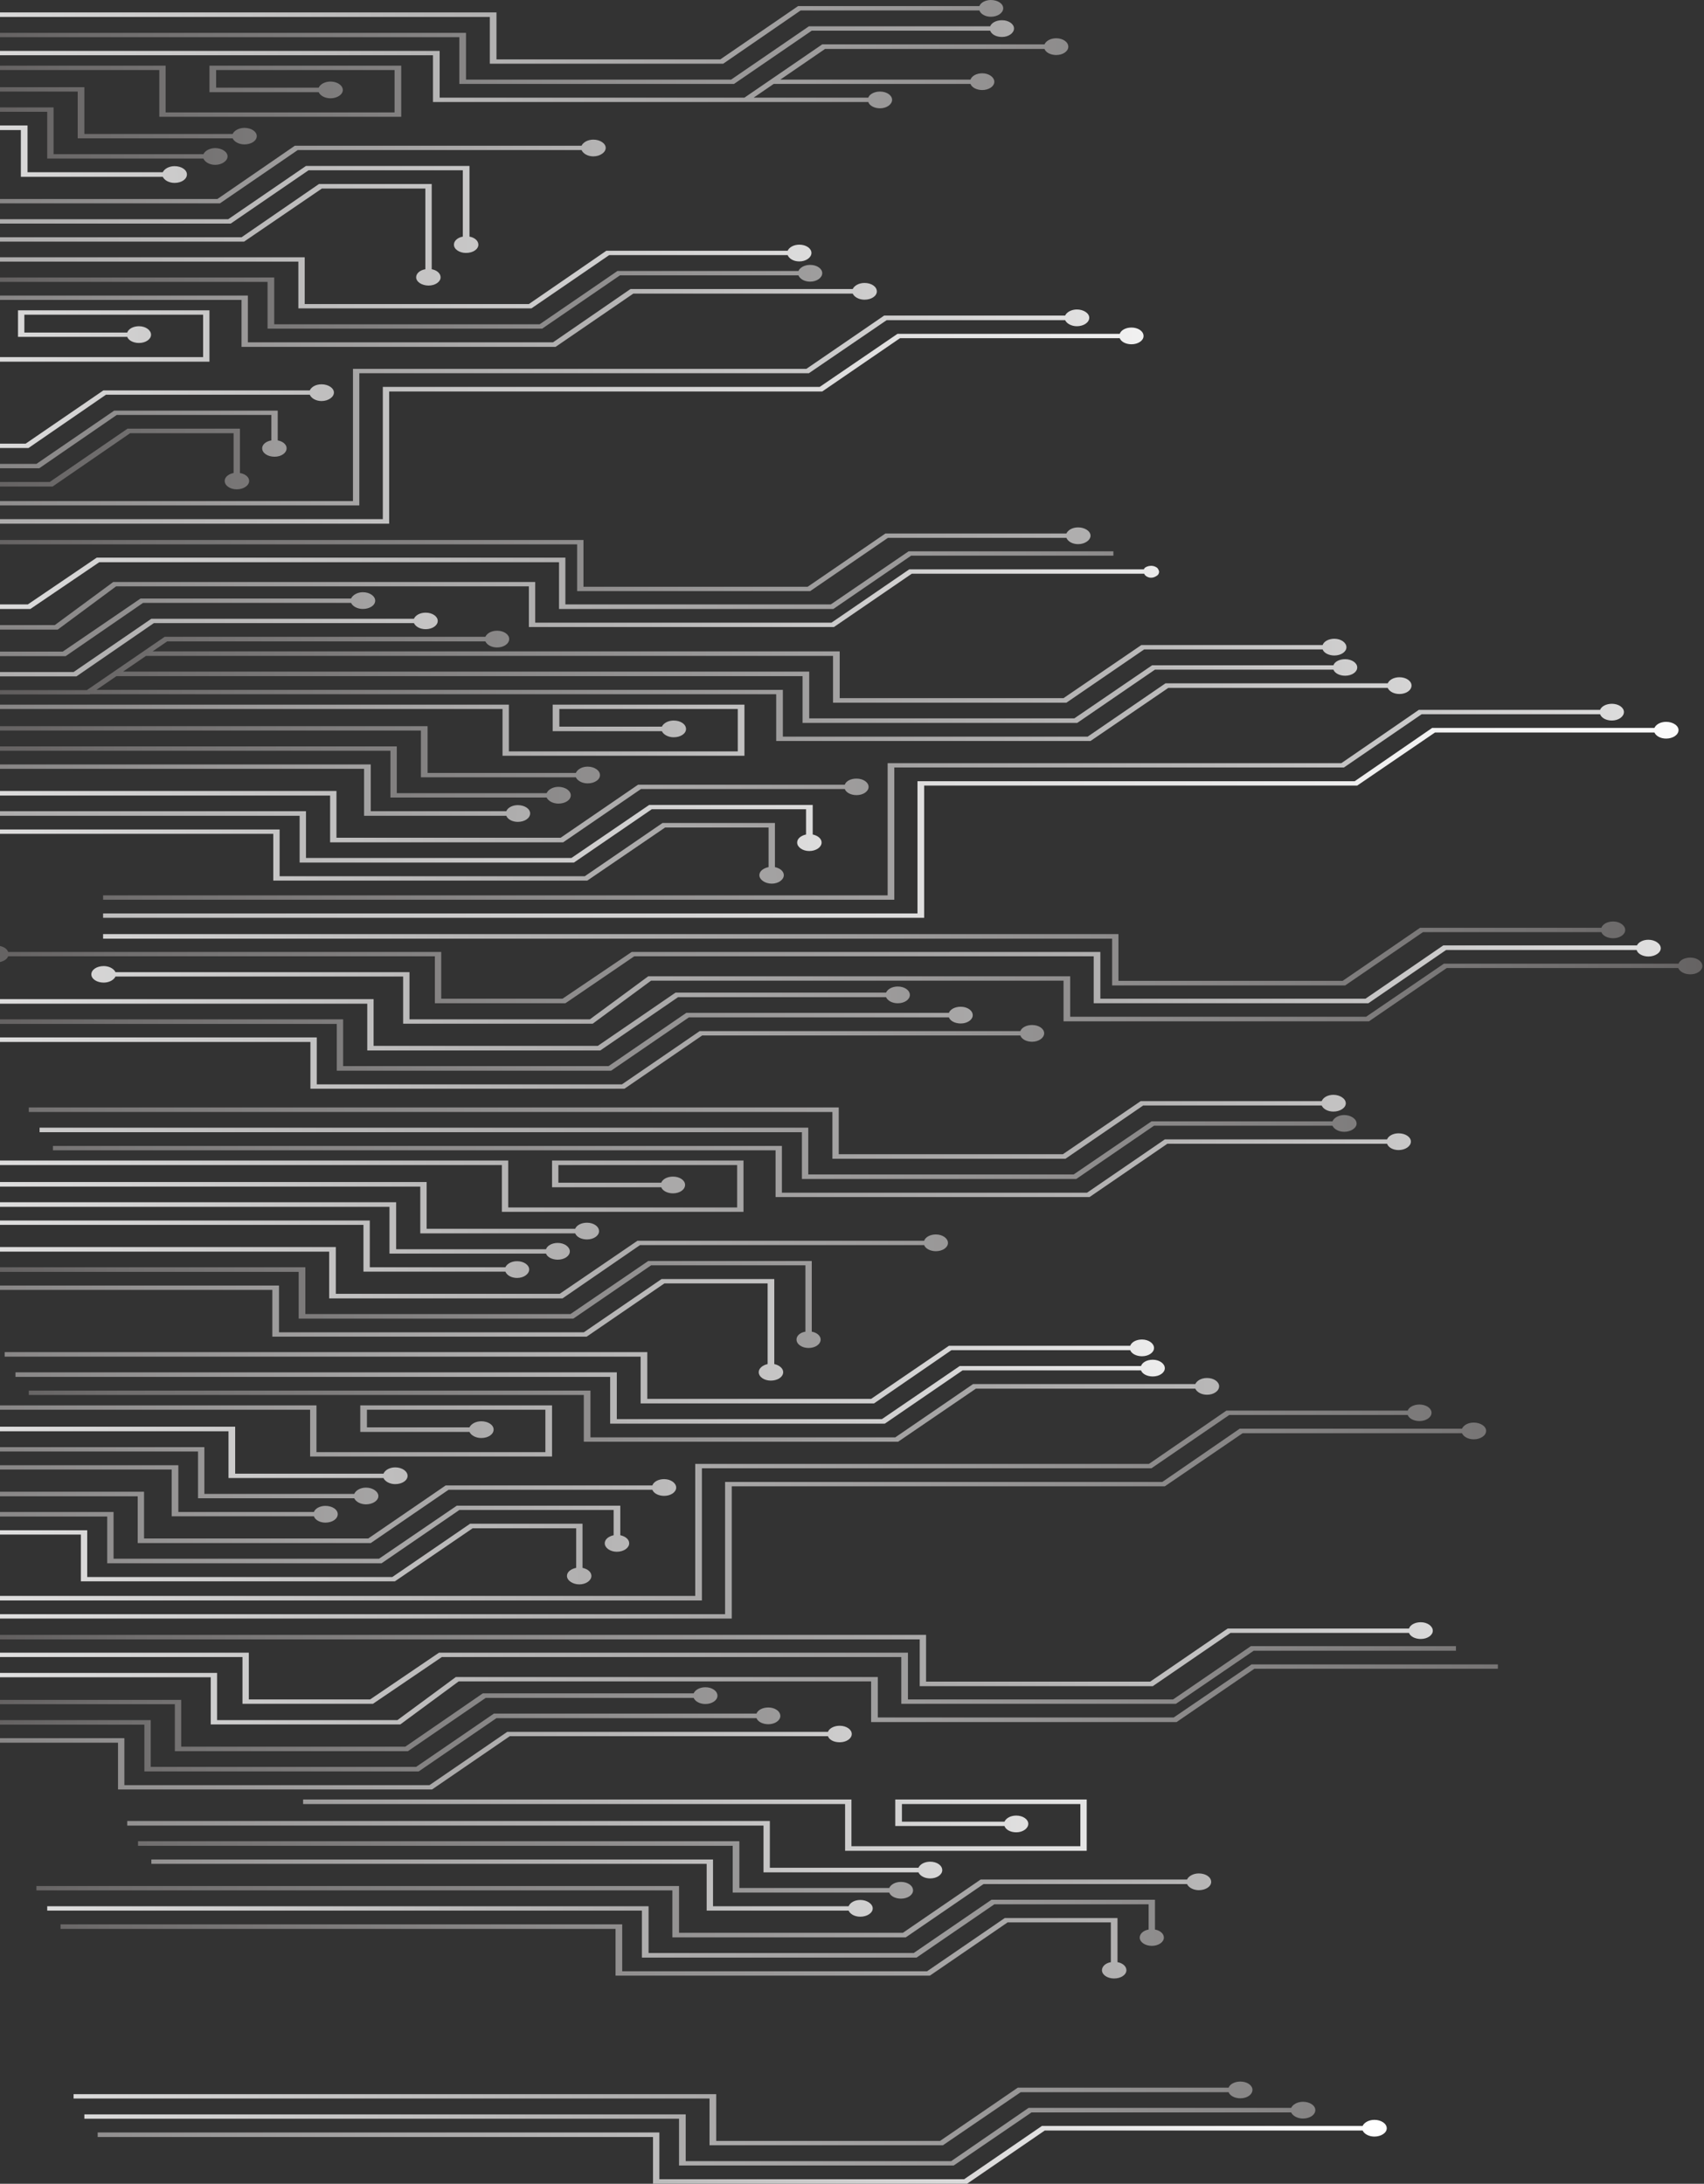 <svg width="707" height="906" viewBox="0 0 707 906" fill="none" xmlns="http://www.w3.org/2000/svg">
<rect x="0" y="0" width="707" height="906" fill="#333333" stroke="none"/>
<path d="M463.663 795.739V814.056C465.771 814.416 467.352 815.77 467.352 817.394C467.352 819.289 465.112 820.823 462.214 820.823C459.448 820.823 457.208 819.289 457.208 817.394C457.208 815.77 458.789 814.416 460.897 814.056V797.543H418.083L385.809 819.65H255.393V800.25H25.123V798.356H258.159V817.845H384.623L416.898 795.739H463.663Z" fill="url(#paint0_linear_29_9469)"/>
<path d="M379.09 810.266L411.365 788.16H479.207V800.521C481.315 800.882 482.896 802.235 482.896 803.86C482.896 805.754 480.656 807.288 477.89 807.288C475.123 807.288 472.884 805.754 472.884 803.86C472.884 802.235 474.465 800.882 476.573 800.521V790.054H412.55L380.276 812.161H266.326V792.671H19.59V790.866H269.093V810.266H379.09Z" fill="url(#paint1_linear_29_9469)"/>
<path d="M497.386 777.242C500.284 777.242 502.523 778.776 502.523 780.761C502.523 782.656 500.284 784.189 497.386 784.189C495.146 784.189 493.17 783.107 492.512 781.663H408.071L375.796 803.769H278.972V784.28H15.11V782.475H281.738V801.875H374.61L406.885 779.768H492.512C493.17 778.324 495.146 777.242 497.386 777.242Z" fill="url(#paint2_linear_29_9469)"/>
<path d="M293.2 792.671V773.272H62.799V771.467H295.835V790.866H352.085C352.744 789.333 354.588 788.25 356.959 788.25C359.726 788.25 362.097 789.874 362.097 791.769C362.097 793.664 359.726 795.197 356.959 795.197C354.588 795.197 352.744 794.115 352.085 792.671H293.2Z" fill="url(#paint3_linear_29_9469)"/>
<path d="M304.002 785.182V765.783H57.266V763.888H306.768V783.287H368.947C369.605 781.843 371.449 780.761 373.821 780.761C376.587 780.761 378.827 782.295 378.827 784.28C378.827 786.175 376.587 787.708 373.821 787.708C371.449 787.708 369.473 786.626 368.947 785.182H304.002Z" fill="url(#paint4_linear_29_9469)"/>
<path d="M385.941 772.369C388.707 772.369 390.946 773.903 390.946 775.888C390.946 777.783 388.707 779.317 385.941 779.317C383.569 779.317 381.725 778.234 381.066 776.791H316.781V757.391H52.787V755.496H319.415V774.896H381.066C381.725 773.452 383.569 772.369 385.941 772.369Z" fill="url(#paint5_linear_29_9469)"/>
<path d="M125.767 748.458V746.564H353.27V765.963H448.25V748.458H374.216V755.767H416.765C417.424 754.323 419.268 753.241 421.639 753.241C424.406 753.241 426.645 754.774 426.645 756.669C426.645 758.564 424.406 760.188 421.639 760.188C419.268 760.188 417.292 759.105 416.765 757.572H371.449V746.564H450.884V767.858H350.635V748.458H125.767Z" fill="url(#paint6_linear_29_9469)"/>
<path d="M570.236 879.472C573.002 879.472 575.373 881.006 575.373 882.991C575.373 884.886 573.002 886.42 570.236 886.42C567.996 886.42 566.02 885.337 565.362 883.894H433.496L401.222 906H270.938V886.601H40.536V884.706H273.572V904.105H400.036L432.311 881.999H565.362C566.02 880.555 567.996 879.472 570.236 879.472Z" fill="url(#paint7_linear_29_9469)"/>
<path d="M540.594 871.983C543.492 871.983 545.732 873.517 545.732 875.412C545.732 877.397 543.492 878.931 540.594 878.931C538.355 878.931 536.379 877.848 535.72 876.405H427.962L395.688 898.421H281.738V879.021H35.002V877.217H284.505V896.616H394.634L426.777 874.51H535.72C536.379 873.066 538.355 871.983 540.594 871.983Z" fill="url(#paint8_linear_29_9469)"/>
<path d="M514.643 863.592C517.41 863.592 519.649 865.126 519.649 867.021C519.649 869.006 517.41 870.54 514.643 870.54C512.272 870.54 510.296 869.457 509.769 868.013H423.484L391.209 890.029H294.385V870.63H30.523V868.825H297.152V888.225H390.023L422.298 866.118H509.769C510.296 864.675 512.272 863.592 514.643 863.592Z" fill="url(#paint9_linear_29_9469)"/>
<path d="M611.467 590.195C614.234 590.195 616.605 591.729 616.605 593.624C616.605 595.609 614.234 597.142 611.467 597.142C609.096 597.142 607.252 596.06 606.593 594.616H515.565L483.291 616.632H303.607V671.492H-37.056V669.687H300.84V614.828H482.237L514.38 592.721H606.593C607.252 591.278 609.096 590.195 611.467 590.195Z" fill="url(#paint10_linear_29_9469)"/>
<path d="M701.309 397.283C704.076 397.283 706.315 398.817 706.315 400.802C706.315 402.697 704.076 404.231 701.309 404.231C698.938 404.231 696.962 403.148 696.303 401.614H600.27L567.995 423.72L441.268 423.72V406.847H270.146L245.907 424.713H167.262V405.133H47.912C47.254 406.577 45.278 407.659 43.038 407.659C40.14 407.659 37.9 406.125 37.9 404.231C37.9 402.336 40.14 400.802 43.038 400.802C45.278 400.802 47.254 401.885 47.912 403.328H169.897V422.908H244.722L268.961 405.043H444.034V421.825L566.809 421.825L599.084 399.809H696.435C696.962 398.366 698.938 397.283 701.309 397.283Z" fill="url(#paint11_linear_29_9469)"/>
<path d="M683.92 389.884C686.686 389.884 689.057 391.508 689.057 393.403C689.057 395.298 686.686 396.832 683.92 396.832C681.549 396.832 679.441 395.659 679.046 394.125H600.006L567.731 416.231L453.782 416.231V396.742H263.164L234.578 416.231H180.435V396.742H3.386C2.859 398.185 0.883 399.268 -1.488 399.268C-4.255 399.268 -6.494 397.734 -6.494 395.839C-6.494 393.944 -4.255 392.32 -1.488 392.32C0.883 392.32 2.859 393.403 3.386 394.937H183.07V414.336H233.392L262.11 394.937H456.548V414.336L566.546 414.336L598.82 392.23H679.177C679.836 390.877 681.68 389.884 683.92 389.884Z" fill="url(#paint12_linear_29_9469)"/>
<path d="M588.941 582.706C591.707 582.706 593.947 584.24 593.947 586.134C593.947 588.029 591.707 589.563 588.941 589.563C586.57 589.563 584.594 588.48 584.067 587.037H510.033L477.758 609.143H291.224V664.003H-37.056V662.108H288.457V607.338H476.704L508.847 585.232H584.067C584.594 583.788 586.57 582.706 588.941 582.706Z" fill="url(#paint13_linear_29_9469)"/>
<path d="M500.811 571.698C503.578 571.698 505.817 573.232 505.817 575.126C505.817 577.111 503.578 578.645 500.811 578.645C498.44 578.645 496.596 577.563 495.937 576.119H404.91L372.635 598.135H242.219V578.736H11.949V576.931H244.985V596.33H371.449L403.724 574.224H495.937C496.596 572.78 498.44 571.698 500.811 571.698Z" fill="url(#paint14_linear_29_9469)"/>
<path d="M478.285 564.118C481.051 564.118 483.29 565.742 483.29 567.637C483.29 569.532 481.051 571.066 478.285 571.066C475.913 571.066 473.937 569.983 473.41 568.54H399.376L367.102 590.646H253.152V571.246H6.416V569.352H255.919V588.751H365.916L398.191 566.735H473.41C473.937 565.201 475.913 564.118 478.285 564.118Z" fill="url(#paint15_linear_29_9469)"/>
<path d="M473.806 555.727C476.572 555.727 478.812 557.351 478.812 559.246C478.812 561.141 476.572 562.675 473.806 562.675C471.435 562.675 469.459 561.592 468.932 560.148H394.766L362.623 582.255H265.799V562.855H1.938L1.938 560.96H268.566V580.36H361.438L393.712 558.344H468.932C469.459 556.81 471.435 555.727 473.806 555.727Z" fill="url(#paint16_linear_29_9469)"/>
<path d="M240.374 657.326C237.608 657.326 235.236 655.702 235.236 653.807C235.236 652.183 236.817 650.92 239.057 650.468V634.047H196.112L163.837 656.063H33.553V636.663H-196.849V634.859H36.188V654.258H162.783L195.058 632.152H241.691V650.468C243.799 650.92 245.38 652.183 245.38 653.807C245.38 655.702 243.14 657.326 240.374 657.326Z" fill="url(#paint17_linear_29_9469)"/>
<path d="M44.487 648.574V629.174H-202.381V627.279H47.122V646.679H157.251L189.526 624.663H257.368V636.934C259.476 637.385 261.057 638.648 261.057 640.273C261.057 642.167 258.817 643.791 255.919 643.791C253.153 643.791 250.913 642.167 250.913 640.273C250.913 638.648 252.494 637.385 254.602 636.934V626.467H190.579L158.305 648.574H44.487Z" fill="url(#paint18_linear_29_9469)"/>
<path d="M57.133 640.182V620.783H-206.86V618.888H59.768V638.287H152.771L184.914 616.271H270.673C271.2 614.737 273.176 613.655 275.547 613.655C278.313 613.655 280.553 615.279 280.553 617.174C280.553 619.068 278.313 620.602 275.547 620.602C273.176 620.602 271.2 619.52 270.673 618.076H186.1L153.825 640.182H57.133Z" fill="url(#paint19_linear_29_9469)"/>
<path d="M71.23 629.084V609.684H-159.172V607.88H73.996V627.279H130.246C130.773 625.836 132.749 624.753 134.989 624.753C137.887 624.753 140.126 626.287 140.126 628.182C140.126 630.167 137.887 631.701 134.989 631.701C132.749 631.701 130.773 630.618 130.246 629.084H71.23Z" fill="url(#paint20_linear_29_9469)"/>
<path d="M82.162 621.595V602.195H-164.574V600.391H84.797V619.79H146.975C147.634 618.256 149.61 617.174 151.849 617.174C154.615 617.174 156.987 618.798 156.987 620.693C156.987 622.587 154.615 624.121 151.849 624.121C149.61 624.121 147.634 623.039 146.975 621.595H82.162Z" fill="url(#paint21_linear_29_9469)"/>
<path d="M94.81 613.203V593.804H-169.184V591.909H97.576V611.399H159.096C159.754 609.865 161.73 608.782 163.97 608.782C166.868 608.782 169.107 610.406 169.107 612.301C169.107 614.196 166.868 615.73 163.97 615.73C161.73 615.73 159.754 614.647 159.096 613.203H94.81Z" fill="url(#paint22_linear_29_9469)"/>
<path d="M128.666 604.271V584.871H-96.203V583.067H131.3V602.466H226.28V584.871H152.246V592.18H194.796C195.454 590.736 197.43 589.653 199.67 589.653C202.568 589.653 204.807 591.187 204.807 593.082C204.807 595.067 202.568 596.601 199.67 596.601C197.43 596.601 195.454 595.518 194.796 594.075H149.479V583.067H229.046V604.271H128.666Z" fill="url(#paint23_linear_29_9469)"/>
<path d="M486.979 712.547L519.254 690.531H621.479V692.335H520.44L488.165 714.442H361.438V697.569H190.316L166.077 715.434H87.432V695.854H-31.918C-32.577 697.298 -34.553 698.381 -36.792 698.381C-39.69 698.381 -41.93 696.847 -41.93 694.952C-41.93 693.057 -39.69 691.433 -36.792 691.433C-34.553 691.433 -32.577 692.516 -31.918 694.05H90.067V713.63H164.892L189.13 695.764H364.204V712.547H486.979Z" fill="url(#paint24_linear_29_9469)"/>
<path d="M486.715 705.058L518.99 682.951H604.09V684.846H520.176L487.901 706.862H373.952V687.463H183.334L154.748 706.862H100.605V687.463H-76.444C-76.971 688.906 -78.947 689.989 -81.318 689.989C-84.085 689.989 -86.324 688.455 -86.324 686.56C-86.324 684.666 -84.085 683.042 -81.318 683.042C-78.947 683.042 -76.971 684.124 -76.444 685.658H103.24V705.058H153.562L182.148 685.658H376.718V705.058H486.715Z" fill="url(#paint25_linear_29_9469)"/>
<path d="M589.468 673.026C592.234 673.026 594.474 674.65 594.474 676.545C594.474 678.44 592.234 679.974 589.468 679.974C587.097 679.974 585.121 678.891 584.594 677.447H510.56L478.285 699.554H381.593V680.154H-37.056V678.259H384.227V697.659H477.231L509.374 675.643H584.594C585.121 674.109 587.097 673.026 589.468 673.026Z" fill="url(#paint26_linear_29_9469)"/>
<path d="M348.396 715.976C351.162 715.976 353.402 717.509 353.402 719.404C353.402 721.299 351.162 722.833 348.396 722.833C346.024 722.833 344.048 721.84 343.522 720.307H211.525L179.25 742.413H48.966V723.013H-181.436V721.119H51.601V740.608H178.196L210.471 718.502H343.522C344.048 717.058 346.024 715.976 348.396 715.976Z" fill="url(#paint27_linear_29_9469)"/>
<path d="M313.881 712.817H205.992L173.717 734.924H59.899V715.524H-186.969V713.63H62.534V733.029H172.663L204.938 710.923H313.881C314.408 709.479 316.384 708.396 318.755 708.396C321.522 708.396 323.761 709.93 323.761 711.915C323.761 713.81 321.522 715.344 318.755 715.344C316.384 715.344 314.408 714.261 313.881 712.817Z" fill="url(#paint28_linear_29_9469)"/>
<path d="M72.546 726.532V707.043H-191.447V705.238H75.181V724.638H168.185L200.328 702.531H287.798C288.457 701.088 290.301 700.005 292.673 700.005C295.439 700.005 297.678 701.539 297.678 703.524C297.678 705.419 295.439 706.952 292.673 706.952C290.301 706.952 288.457 705.87 287.798 704.426H201.513L169.238 726.532H72.546Z" fill="url(#paint29_linear_29_9469)"/>
<path d="M580.247 470.189C583.145 470.189 585.384 471.723 585.384 473.618C585.384 475.512 583.145 477.137 580.247 477.137C578.007 477.137 576.031 476.054 575.504 474.52L484.345 474.52L452.07 496.626H321.786V477.227H21.961V475.422H324.421V494.822H451.016L483.291 472.715L575.504 472.715C576.031 471.272 578.007 470.189 580.247 470.189Z" fill="url(#paint30_linear_29_9469)"/>
<path d="M557.72 462.609C560.486 462.609 562.857 464.234 562.857 466.128C562.857 468.023 560.486 469.557 557.72 469.557C555.48 469.557 553.504 468.474 552.846 467.031L478.811 467.031L446.537 489.137H332.719V469.738H16.428V467.843H335.354V487.242H445.483L477.758 465.226L552.846 465.226C553.504 463.692 555.48 462.609 557.72 462.609Z" fill="url(#paint31_linear_29_9469)"/>
<path d="M553.241 454.218C556.008 454.218 558.379 455.842 558.379 457.737C558.379 459.632 556.008 461.166 553.241 461.166C550.87 461.166 549.026 460.083 548.367 458.639L474.333 458.639L442.058 480.746H345.366V461.346H11.949V459.451H348.001V478.851H441.004L473.279 456.835L548.367 456.835C549.026 455.301 550.87 454.218 553.241 454.218Z" fill="url(#paint32_linear_29_9469)"/>
<path d="M275.679 532.448L243.404 554.554H112.988V535.154H-117.281V533.35H115.755V552.749H242.219L274.493 530.643H321.259V565.923C323.367 566.374 324.947 567.728 324.947 569.261C324.947 571.246 322.708 572.78 319.81 572.78C317.043 572.78 314.804 571.246 314.804 569.261C314.804 567.728 316.385 566.374 318.492 565.923V532.448H275.679Z" fill="url(#paint33_linear_29_9469)"/>
<path d="M236.687 545.17L268.961 523.154H336.804V552.479C338.912 552.84 340.492 554.193 340.492 555.727C340.492 557.712 338.253 559.246 335.486 559.246C332.72 559.246 330.481 557.712 330.481 555.727C330.481 554.193 331.93 552.84 334.169 552.479V524.958H270.147L237.872 547.065H123.923V527.665H-122.813V525.771H126.689V545.17H236.687Z" fill="url(#paint34_linear_29_9469)"/>
<path d="M388.311 512.146C391.077 512.146 393.317 513.77 393.317 515.665C393.317 517.56 391.077 519.093 388.311 519.093C385.94 519.093 383.964 518.011 383.437 516.567H265.536L233.393 538.673H136.569V519.274H-127.293V517.379H139.335V536.779H232.207L264.482 514.762H383.437C383.964 513.229 385.94 512.146 388.311 512.146Z" fill="url(#paint35_linear_29_9469)"/>
<path d="M150.796 527.575V508.176H-79.606V506.371H153.431V525.771H209.681C210.339 524.327 212.184 523.244 214.555 523.244C217.321 523.244 219.561 524.778 219.561 526.673C219.561 528.568 217.321 530.192 214.555 530.192C212.184 530.192 210.339 529.109 209.681 527.575H150.796Z" fill="url(#paint36_linear_29_9469)"/>
<path d="M161.598 520.086V500.687H-85.139V498.792H164.364V518.281H226.542C227.069 516.748 229.045 515.665 231.416 515.665C234.183 515.665 236.422 517.289 236.422 519.184C236.422 521.079 234.183 522.612 231.416 522.612C229.045 522.612 227.069 521.53 226.542 520.086H161.598Z" fill="url(#paint37_linear_29_9469)"/>
<path d="M243.536 507.273C246.303 507.273 248.542 508.807 248.542 510.792C248.542 512.687 246.303 514.221 243.536 514.221C241.165 514.221 239.189 513.138 238.662 511.695H174.376V492.295H-89.617V490.4H177.011V509.8H238.662C239.189 508.356 241.165 507.273 243.536 507.273Z" fill="url(#paint38_linear_29_9469)"/>
<path d="M308.481 481.468V502.762H208.232V483.362H-16.637V481.468H210.867V500.957H305.846V483.362H231.68V490.671H274.362C274.889 489.227 276.865 488.145 279.236 488.145C282.003 488.145 284.242 489.679 284.242 491.573C284.242 493.558 282.003 495.092 279.236 495.092C276.865 495.092 274.889 494.01 274.362 492.566H229.046V481.468H308.481Z" fill="url(#paint39_linear_29_9469)"/>
<path d="M691.297 299.474C694.064 299.474 696.435 301.007 696.435 302.902C696.435 304.887 694.064 306.421 691.297 306.421C688.926 306.421 687.082 305.339 686.423 303.895L595.395 303.895L563.121 325.911H383.437V380.771H42.774V378.966H380.67V324.106H562.067L594.21 302L686.423 302C687.082 300.556 688.926 299.474 691.297 299.474Z" fill="url(#paint40_linear_29_9469)"/>
<path d="M668.771 291.984C671.537 291.984 673.777 293.518 673.777 295.413C673.777 297.308 671.537 298.932 668.771 298.932C666.4 298.932 664.424 297.849 663.897 296.315L589.863 296.315L557.588 318.422H371.054V373.282H42.774V371.477H368.287V316.617H556.534L588.677 294.511L663.897 294.511C664.424 293.067 666.4 291.984 668.771 291.984Z" fill="url(#paint41_linear_29_9469)"/>
<path d="M320.205 366.605C317.439 366.605 315.068 364.981 315.068 363.086C315.068 361.462 316.648 360.198 318.888 359.747V343.325H275.943L243.668 365.341H113.384V345.942H-117.018V344.137H116.019V363.537H242.614L274.889 341.43H321.522V359.747C323.63 360.198 325.211 361.462 325.211 363.086C325.211 364.981 322.971 366.605 320.205 366.605Z" fill="url(#paint42_linear_29_9469)"/>
<path d="M124.317 357.852V338.453H-122.551V336.558H126.952V355.958H237.081L269.356 333.941H337.198V346.213C339.306 346.664 340.887 347.927 340.887 349.551C340.887 351.446 338.647 353.07 335.749 353.07C332.983 353.07 330.743 351.446 330.743 349.551C330.743 347.927 332.324 346.664 334.432 346.213V335.746H270.41L238.135 357.852H124.317Z" fill="url(#paint43_linear_29_9469)"/>
<path d="M136.964 349.461V330.062H-127.029V328.167H139.599V347.566H232.603L264.745 325.55H350.504C351.031 324.016 353.007 323.024 355.378 323.024C358.144 323.024 360.384 324.558 360.384 326.452C360.384 328.347 358.144 329.881 355.378 329.881C353.007 329.881 351.031 328.798 350.504 327.355H265.931L233.656 349.461H136.964Z" fill="url(#paint44_linear_29_9469)"/>
<path d="M151.059 338.453V318.963H-79.211V317.159H153.825V336.558H210.075C210.602 335.114 212.578 334.032 214.818 334.032C217.716 334.032 219.955 335.566 219.955 337.46C219.955 339.445 217.716 340.979 214.818 340.979C212.578 340.979 210.602 339.897 210.075 338.453H151.059Z" fill="url(#paint45_linear_29_9469)"/>
<path d="M161.993 330.874V311.474H-84.743V309.67H164.628V329.069H226.806C227.465 327.535 229.441 326.452 231.68 326.452C234.578 326.452 236.818 328.076 236.818 329.971C236.818 331.866 234.578 333.4 231.68 333.4C229.441 333.4 227.465 332.317 226.806 330.874H161.993Z" fill="url(#paint46_linear_29_9469)"/>
<path d="M174.64 322.482V303.083H-89.353V301.278H177.406V320.678H238.926C239.584 319.144 241.56 318.061 243.8 318.061C246.698 318.061 248.937 319.685 248.937 321.58C248.937 323.475 246.698 325.009 243.8 325.009C241.56 325.009 239.584 323.926 238.926 322.482H174.64Z" fill="url(#paint47_linear_29_9469)"/>
<path d="M208.496 313.549V294.15H-16.373V292.345H211.13V311.745H306.11V294.15H232.076V301.459H274.626C275.284 300.015 277.26 298.932 279.5 298.932C282.398 298.932 284.637 300.466 284.637 302.451C284.637 304.346 282.398 305.88 279.5 305.88C277.26 305.88 275.284 304.797 274.626 303.353H229.309V292.345H308.876V313.549H208.496Z" fill="url(#paint48_linear_29_9469)"/>
<path d="M669.298 382.305C672.064 382.305 674.304 383.929 674.304 385.824C674.304 387.719 672.064 389.252 669.298 389.252C666.927 389.252 664.951 388.17 664.424 386.726H590.39L558.115 408.832L461.423 408.832V389.433H42.774V387.538H464.057V406.938L557.061 406.938L589.204 384.921H664.424C664.951 383.387 666.927 382.305 669.298 382.305Z" fill="url(#paint49_linear_29_9469)"/>
<path d="M428.226 425.254C430.992 425.254 433.232 426.788 433.232 428.683C433.232 430.578 430.992 432.202 428.226 432.202C425.855 432.202 423.879 431.119 423.352 429.585L291.355 429.585L259.08 451.692H128.796V432.292H-101.605V430.397H131.431V449.887H258.026L290.301 427.781L423.352 427.781C423.879 426.337 425.855 425.254 428.226 425.254Z" fill="url(#paint50_linear_29_9469)"/>
<path d="M393.712 422.096L285.823 422.096L253.548 444.203H139.73V424.803H-107.138V422.908H142.365V442.308H252.494L284.769 420.201L393.712 420.201C394.239 418.758 396.215 417.675 398.586 417.675C401.353 417.675 403.592 419.209 403.592 421.194C403.592 423.089 401.353 424.623 398.586 424.623C396.215 424.623 394.239 423.54 393.712 422.096Z" fill="url(#paint51_linear_29_9469)"/>
<path d="M152.376 435.811V416.412H-111.617V414.517H155.011V433.916H248.015L280.289 411.81H367.628C368.287 410.366 370.131 409.284 372.503 409.284C375.269 409.284 377.508 410.817 377.508 412.803C377.508 414.697 375.269 416.231 372.503 416.231C370.131 416.231 368.287 415.149 367.628 413.705H281.343L249.069 435.811H152.376Z" fill="url(#paint52_linear_29_9469)"/>
<path d="M469.458 135.886C472.225 135.886 474.464 137.42 474.464 139.405C474.464 141.3 472.225 142.834 469.458 142.834C467.087 142.834 465.111 141.751 464.584 140.308L373.425 140.308L341.15 162.414H161.466V217.274L-179.064 217.274V215.379L158.831 215.379V160.519H340.096L372.371 138.503L464.584 138.503C465.111 136.969 467.087 135.886 469.458 135.886Z" fill="url(#paint53_linear_29_9469)"/>
<path d="M446.8 128.397C449.567 128.397 451.938 129.931 451.938 131.826C451.938 133.811 449.567 135.345 446.8 135.345C444.561 135.345 442.585 134.262 441.926 132.819L367.892 132.819L335.617 154.835H149.083V209.695L-179.064 209.695V207.89L146.448 207.89V153.03H334.563L366.838 130.924L441.926 130.924C442.585 129.48 444.561 128.397 446.8 128.397Z" fill="url(#paint54_linear_29_9469)"/>
<path d="M358.671 117.389C361.569 117.389 363.808 118.923 363.808 120.908C363.808 122.803 361.569 124.337 358.671 124.337C356.431 124.337 354.455 123.254 353.797 121.811H262.769L230.494 143.917L100.21 143.917V124.427L-130.191 124.427V122.623L102.845 122.623V142.022L229.44 142.022L261.583 119.916H353.797C354.455 118.472 356.431 117.389 358.671 117.389Z" fill="url(#paint55_linear_29_9469)"/>
<path d="M336.144 109.9C338.91 109.9 341.15 111.434 341.15 113.329C341.15 115.224 338.91 116.848 336.144 116.848C333.773 116.848 331.928 115.765 331.27 114.231H257.236L224.961 136.338H111.012V116.938L-135.725 116.938V115.134L113.778 115.134V134.533H223.907L256.182 112.427H331.27C331.928 110.983 333.773 109.9 336.144 109.9Z" fill="url(#paint56_linear_29_9469)"/>
<path d="M331.665 101.509C334.432 101.509 336.671 103.043 336.671 104.938C336.671 106.832 334.432 108.457 331.665 108.457C329.294 108.457 327.45 107.374 326.791 105.84H252.757L220.483 127.946L123.79 127.946V108.547L-140.203 108.547V106.742L126.425 106.742V126.142L219.429 126.142L251.572 104.035H326.791C327.45 102.592 329.294 101.509 331.665 101.509Z" fill="url(#paint57_linear_29_9469)"/>
<path d="M98.234 203.018C95.468 203.018 93.229 201.484 93.229 199.499C93.229 197.965 94.809 196.611 96.917 196.25V179.738H53.972L21.829 201.845L-108.587 201.845V182.445H-338.856V180.55H-105.82V199.95L20.644 199.95L52.918 177.843H99.552V196.25C101.791 196.611 103.372 197.965 103.372 199.499C103.372 201.484 101.001 203.018 98.234 203.018Z" fill="url(#paint58_linear_29_9469)"/>
<path d="M-97.652 194.265V174.866H-344.389V173.061H-95.018V192.461H15.111L47.386 170.354H115.229V182.716C117.336 183.077 118.917 184.43 118.917 185.964C118.917 187.949 116.678 189.483 113.911 189.483C111.013 189.483 108.774 187.949 108.774 185.964C108.774 184.43 110.355 183.077 112.594 182.716V172.159H48.44L16.297 194.265H-97.652Z" fill="url(#paint59_linear_29_9469)"/>
<path d="M-85.007 185.874V166.474L-349 166.474V164.67L-82.24 164.67V184.069H10.632L42.907 161.963H128.533C129.192 160.519 131.036 159.437 133.407 159.437C136.174 159.437 138.545 160.97 138.545 162.865C138.545 164.76 136.174 166.384 133.407 166.384C131.168 166.384 129.192 165.302 128.533 163.768H43.96L11.817 185.874H-85.007Z" fill="url(#paint60_linear_29_9469)"/>
<path d="M86.906 128.758V150.053L-13.475 150.053V130.563H-238.212V128.758H-10.709V148.158L84.271 148.158V130.563L10.105 130.563V137.962H52.787C53.314 136.428 55.29 135.345 57.661 135.345C60.427 135.345 62.667 136.969 62.667 138.864C62.667 140.759 60.427 142.293 57.661 142.293C55.29 142.293 53.314 141.21 52.787 139.766L7.471 139.766V128.758L86.906 128.758Z" fill="url(#paint61_linear_29_9469)"/>
<path d="M344.971 258.329L377.245 236.222H474.596C474.684 236.102 474.728 236.012 474.728 235.952C474.86 235.32 477.758 233.786 480.129 235.591C480.392 235.771 480.919 236.764 480.919 237.215C480.919 237.846 480.524 238.478 480.261 238.658C477.494 240.824 474.991 239.019 474.728 238.027C474.728 237.907 474.728 237.907 474.728 238.027H378.299L346.024 260.133L219.429 260.133V243.26L48.176 243.26L23.937 261.216H-54.708V241.546H-174.058C-174.717 243.08 -176.561 244.162 -178.933 244.162C-181.699 244.162 -183.938 242.538 -183.938 240.644C-183.938 238.749 -181.699 237.215 -178.933 237.215C-176.561 237.215 -174.717 238.298 -174.058 239.741H-51.942V259.321H22.751L46.99 241.456L222.063 241.456V258.329L344.971 258.329Z" fill="url(#paint62_linear_29_9469)"/>
<path d="M344.708 250.749L376.982 228.733L461.95 228.733V230.538L378.036 230.538L345.761 252.644H231.944V233.245H41.194L12.608 252.644L-41.534 252.644V233.154H-218.452C-219.111 234.688 -221.087 235.771 -223.326 235.771C-226.093 235.771 -228.464 234.147 -228.464 232.252C-228.464 230.357 -226.093 228.823 -223.326 228.823C-221.087 228.823 -219.111 229.906 -218.452 231.35H-38.768V250.749L11.554 250.749L40.14 231.35H234.579V250.749H344.708Z" fill="url(#paint63_linear_29_9469)"/>
<path d="M447.327 218.808C450.094 218.808 452.465 220.342 452.465 222.237C452.465 224.131 450.094 225.756 447.327 225.756C444.956 225.756 443.112 224.673 442.453 223.139H368.419L336.144 245.245H239.452V225.846L-179.064 225.846V224.041L242.087 224.041V243.441H335.09L367.365 221.334H442.453C443.112 219.891 444.956 218.808 447.327 218.808Z" fill="url(#paint64_linear_29_9469)"/>
<path d="M206.256 261.667C209.022 261.667 211.262 263.201 211.262 265.096C211.262 267.081 209.022 268.615 206.256 268.615C203.885 268.615 202.041 267.532 201.382 266.088L69.385 266.088L63.325 270.239L348.396 270.239V289.638H441.268L473.543 267.622H548.763C549.289 266.088 551.266 265.006 553.637 265.006C556.403 265.006 558.643 266.63 558.643 268.525C558.643 270.419 556.403 271.953 553.637 271.953C551.266 271.953 549.289 270.871 548.763 269.427H474.729L442.454 291.533H345.63V272.134L60.559 272.134L51.074 278.63L335.75 278.63V298.03H445.747L478.022 276.014H553.242C553.768 274.48 555.744 273.487 558.116 273.487C560.882 273.487 563.122 275.021 563.122 276.916C563.122 278.811 560.882 280.345 558.116 280.345C555.744 280.345 553.768 279.262 553.242 277.818H479.207L446.933 299.925H332.983V280.525L48.308 280.525L40.009 286.21L324.816 286.21V305.609H451.28L483.555 283.503H575.768C576.427 282.059 578.271 280.976 580.642 280.976C583.408 280.976 585.648 282.51 585.648 284.405C585.648 286.39 583.408 287.924 580.642 287.924C578.271 287.924 576.427 286.841 575.768 285.398H484.74L452.466 307.414H322.05V288.014L37.374 288.014L37.242 288.105H-93.174V268.705H-323.443V266.9H-90.407V286.3H36.057L68.331 264.194L201.382 264.194C202.041 262.75 203.885 261.667 206.256 261.667Z" fill="url(#paint65_linear_29_9469)"/>
<path d="M171.742 258.509L63.852 258.509L31.709 280.615H-82.24V261.216H-328.977V259.321H-79.606V278.811H30.523L62.798 256.705L171.742 256.705C172.4 255.261 174.244 254.178 176.616 254.178C179.382 254.178 181.622 255.712 181.622 257.607C181.622 259.502 179.382 261.036 176.616 261.036C174.244 261.036 172.4 259.953 171.742 258.509Z" fill="url(#paint66_linear_29_9469)"/>
<path d="M-69.593 272.224V252.825L-333.455 252.825V250.93L-66.827 250.93V270.329H26.045L58.32 248.313H145.659C146.318 246.869 148.293 245.696 150.533 245.696C153.431 245.696 155.671 247.321 155.671 249.215C155.671 251.11 153.431 252.644 150.533 252.644C148.293 252.644 146.318 251.561 145.659 250.118H59.373L27.231 272.224H-69.593Z" fill="url(#paint67_linear_29_9469)"/>
<path d="M438.238 15.88C441.004 15.88 443.244 17.414 443.244 19.399C443.244 21.294 441.004 22.828 438.238 22.828C435.867 22.828 433.891 21.745 433.364 20.302L342.336 20.302L323.762 33.024L402.67 33.024C403.197 31.49 405.173 30.407 407.544 30.407C410.311 30.407 412.55 32.032 412.55 33.926C412.55 35.821 410.311 37.355 407.544 37.355C405.173 37.355 403.197 36.273 402.67 34.829L320.995 34.829L312.696 40.513L360.252 40.513C360.779 39.07 362.755 37.987 365.126 37.987C367.893 37.987 370.132 39.521 370.132 41.416C370.132 43.31 367.893 44.935 365.126 44.935C362.755 44.935 360.779 43.852 360.252 42.318L310.062 42.318H273.44L179.646 42.318V22.918L-50.624 22.918V21.114L182.412 21.114V40.513L273.44 40.513H308.876L341.151 18.407L433.364 18.407C434.023 16.963 435.867 15.88 438.238 15.88Z" fill="url(#paint68_linear_29_9469)"/>
<path d="M415.711 8.391C418.478 8.391 420.717 9.925 420.717 11.82C420.717 13.715 418.478 15.339 415.711 15.339C413.34 15.339 411.364 14.256 410.837 12.722L336.803 12.722L304.528 34.829L190.579 34.829V15.429L-56.157 15.429V13.625L193.346 13.625V33.024L303.343 33.024L335.617 10.918L410.837 10.918C411.364 9.474 413.34 8.391 415.711 8.391Z" fill="url(#paint69_linear_29_9469)"/>
<path d="M411.101 -1.90735e-05C413.999 -1.90735e-05 416.239 1.534 416.239 3.429C416.239 5.324 413.999 6.948 411.101 6.948C408.862 6.948 406.886 5.865 406.359 4.331L332.193 4.331L300.05 26.437L203.226 26.437V7.038L-60.636 7.038V5.143L205.992 5.143V24.633L298.864 24.633L331.139 2.526L406.359 2.526C406.886 1.083 408.862 -1.90735e-05 411.101 -1.90735e-05Z" fill="url(#paint70_linear_29_9469)"/>
<path d="M133.538 78.229L101.264 100.246L-29.02 100.246V80.846L-259.422 80.846V79.041L-26.386 79.041V98.441L100.21 98.441L132.353 76.335H179.118V111.705C181.226 112.066 182.807 113.419 182.807 115.043C182.807 116.938 180.567 118.472 177.801 118.472C175.034 118.472 172.663 116.938 172.663 115.043C172.663 113.419 174.244 112.066 176.483 111.705V78.229H133.538Z" fill="url(#paint71_linear_29_9469)"/>
<path d="M94.677 90.952L126.951 68.846H194.794V98.17C196.902 98.531 198.483 99.885 198.483 101.509C198.483 103.404 196.243 104.938 193.345 104.938C190.579 104.938 188.339 103.404 188.339 101.509C188.339 99.885 189.92 98.531 192.028 98.17V70.65H128.005L95.731 92.757L-18.219 92.757V73.357L-264.955 73.357V71.552L-15.452 71.552V90.952L94.677 90.952Z" fill="url(#paint72_linear_29_9469)"/>
<path d="M246.17 57.928C248.937 57.928 251.308 59.462 251.308 61.356C251.308 63.251 248.937 64.875 246.17 64.875C243.931 64.875 241.955 63.793 241.296 62.259H123.527L91.252 84.365L-5.44 84.365V64.966L-269.434 64.966V63.161L-2.805 63.161V82.561L90.198 82.561L122.341 60.454H241.296C241.955 59.01 243.931 57.928 246.17 57.928Z" fill="url(#paint73_linear_29_9469)"/>
<path d="M8.655 73.357V53.958L-221.746 53.958V52.063L11.422 52.063V71.462H67.54C68.199 70.019 70.175 68.936 72.414 68.936C75.312 68.936 77.552 70.47 77.552 72.365C77.552 74.35 75.312 75.883 72.414 75.883C70.175 75.883 68.199 74.801 67.54 73.357H8.655Z" fill="url(#paint74_linear_29_9469)"/>
<path d="M19.59 65.778V46.378L-227.146 46.378V44.574L22.225 44.574V63.973L84.403 63.973C85.061 62.529 87.037 61.447 89.277 61.447C92.043 61.447 94.414 62.98 94.414 64.875C94.414 66.77 92.043 68.394 89.277 68.394C87.037 68.394 85.061 67.312 84.403 65.778H19.59Z" fill="url(#paint75_linear_29_9469)"/>
<path d="M101.396 53.055C104.294 53.055 106.533 54.589 106.533 56.484C106.533 58.379 104.294 59.913 101.396 59.913C99.156 59.913 97.18 58.83 96.522 57.386L32.236 57.386V37.987L-231.758 37.987V36.182L35.002 36.182V55.582L96.522 55.582C97.18 54.138 99.156 53.055 101.396 53.055Z" fill="url(#paint76_linear_29_9469)"/>
<path d="M166.472 27.249V48.453L66.091 48.453V29.054L-158.777 29.054V27.249L68.726 27.249V46.649L163.706 46.649V29.054L89.672 29.054V36.363H132.221C132.88 34.919 134.856 33.836 137.096 33.836C139.862 33.836 142.233 35.37 142.233 37.355C142.233 39.25 139.862 40.784 137.096 40.784C134.856 40.784 132.88 39.701 132.221 38.258H86.905V27.249L166.472 27.249Z" fill="url(#paint77_linear_29_9469)"/>
<defs>
<linearGradient id="paint0_linear_29_9469" x1="843.187" y1="821.815" x2="-287.071" y2="827.2" gradientUnits="userSpaceOnUse">
<stop stop-color="white"/>
<stop offset="0.3" stop-color="#B8B7B7"/>
<stop offset="0.7" stop-color="#706E6E"/>
<stop offset="0.8" stop-color="#575454"/>
<stop offset="1"/>
</linearGradient>
<linearGradient id="paint1_linear_29_9469" x1="-149.16" y1="792.942" x2="1026.01" y2="735.892" gradientUnits="userSpaceOnUse">
<stop stop-color="white"/>
<stop offset="0.3" stop-color="#B8B7B7"/>
<stop offset="0.7" stop-color="#706E6E"/>
<stop offset="0.8" stop-color="#575454"/>
<stop offset="1"/>
</linearGradient>
<linearGradient id="paint2_linear_29_9469" x1="843.054" y1="804.491" x2="-287.072" y2="809.876" gradientUnits="userSpaceOnUse">
<stop stop-color="white"/>
<stop offset="0.3" stop-color="#B8B7B7"/>
<stop offset="0.7" stop-color="#706E6E"/>
<stop offset="0.8" stop-color="#575454"/>
<stop offset="1"/>
</linearGradient>
<linearGradient id="paint3_linear_29_9469" x1="557.062" y1="798.356" x2="-433.604" y2="784.702" gradientUnits="userSpaceOnUse">
<stop stop-color="white"/>
<stop offset="0.3" stop-color="#B8B7B7"/>
<stop offset="0.7" stop-color="#706E6E"/>
<stop offset="0.8" stop-color="#575454"/>
<stop offset="1"/>
</linearGradient>
<linearGradient id="paint4_linear_29_9469" x1="842.923" y1="788.43" x2="-287.202" y2="794.008" gradientUnits="userSpaceOnUse">
<stop stop-color="white"/>
<stop offset="0.3" stop-color="#B8B7B7"/>
<stop offset="0.7" stop-color="#706E6E"/>
<stop offset="0.8" stop-color="#575454"/>
<stop offset="1"/>
</linearGradient>
<linearGradient id="paint5_linear_29_9469" x1="557.326" y1="782.204" x2="-433.475" y2="768.743" gradientUnits="userSpaceOnUse">
<stop stop-color="white"/>
<stop offset="0.3" stop-color="#B8B7B7"/>
<stop offset="0.7" stop-color="#706E6E"/>
<stop offset="0.8" stop-color="#575454"/>
<stop offset="1"/>
</linearGradient>
<linearGradient id="paint6_linear_29_9469" x1="557.456" y1="771.016" x2="-433.209" y2="757.362" gradientUnits="userSpaceOnUse">
<stop stop-color="white"/>
<stop offset="0.3" stop-color="#B8B7B7"/>
<stop offset="0.7" stop-color="#706E6E"/>
<stop offset="0.8" stop-color="#575454"/>
<stop offset="1"/>
</linearGradient>
<linearGradient id="paint7_linear_29_9469" x1="555.482" y1="909.609" x2="-435.185" y2="895.955" gradientUnits="userSpaceOnUse">
<stop stop-color="white"/>
<stop offset="0.3" stop-color="#B8B7B7"/>
<stop offset="0.7" stop-color="#706E6E"/>
<stop offset="0.8" stop-color="#575454"/>
<stop offset="1"/>
</linearGradient>
<linearGradient id="paint8_linear_29_9469" x1="-144.946" y1="879.472" x2="1030.24" y2="822.614" gradientUnits="userSpaceOnUse">
<stop stop-color="white"/>
<stop offset="0.3" stop-color="#B8B7B7"/>
<stop offset="0.7" stop-color="#706E6E"/>
<stop offset="0.8" stop-color="#575454"/>
<stop offset="1"/>
</linearGradient>
<linearGradient id="paint9_linear_29_9469" x1="-145.34" y1="870.991" x2="1029.84" y2="814.133" gradientUnits="userSpaceOnUse">
<stop stop-color="white"/>
<stop offset="0.3" stop-color="#B8B7B7"/>
<stop offset="0.7" stop-color="#706E6E"/>
<stop offset="0.8" stop-color="#575454"/>
<stop offset="1"/>
</linearGradient>
<linearGradient id="paint10_linear_29_9469" x1="-158.25" y1="605.805" x2="1017.06" y2="548.946" gradientUnits="userSpaceOnUse">
<stop stop-color="white"/>
<stop offset="0.3" stop-color="#B8B7B7"/>
<stop offset="0.7" stop-color="#706E6E"/>
<stop offset="0.8" stop-color="#575454"/>
<stop offset="1"/>
</linearGradient>
<linearGradient id="paint11_linear_29_9469" x1="-167.999" y1="403.689" x2="1007.18" y2="346.831" gradientUnits="userSpaceOnUse">
<stop stop-color="white"/>
<stop offset="0.3" stop-color="#B8B7B7"/>
<stop offset="0.7" stop-color="#706E6E"/>
<stop offset="0.8" stop-color="#575454"/>
<stop offset="1"/>
</linearGradient>
<linearGradient id="paint12_linear_29_9469" x1="841.209" y1="417.404" x2="-289.048" y2="422.789" gradientUnits="userSpaceOnUse">
<stop stop-color="white"/>
<stop offset="0.3" stop-color="#B8B7B7"/>
<stop offset="0.7" stop-color="#706E6E"/>
<stop offset="0.8" stop-color="#575454"/>
<stop offset="1"/>
</linearGradient>
<linearGradient id="paint13_linear_29_9469" x1="-158.645" y1="597.774" x2="1016.67" y2="540.916" gradientUnits="userSpaceOnUse">
<stop stop-color="white"/>
<stop offset="0.3" stop-color="#B8B7B7"/>
<stop offset="0.7" stop-color="#706E6E"/>
<stop offset="0.8" stop-color="#575454"/>
<stop offset="1"/>
</linearGradient>
<linearGradient id="paint14_linear_29_9469" x1="842.132" y1="598.947" x2="-288.126" y2="604.332" gradientUnits="userSpaceOnUse">
<stop stop-color="white"/>
<stop offset="0.3" stop-color="#B8B7B7"/>
<stop offset="0.7" stop-color="#706E6E"/>
<stop offset="0.8" stop-color="#575454"/>
<stop offset="1"/>
</linearGradient>
<linearGradient id="paint15_linear_29_9469" x1="559.827" y1="594.436" x2="-430.838" y2="580.782" gradientUnits="userSpaceOnUse">
<stop stop-color="white"/>
<stop offset="0.3" stop-color="#B8B7B7"/>
<stop offset="0.7" stop-color="#706E6E"/>
<stop offset="0.8" stop-color="#575454"/>
<stop offset="1"/>
</linearGradient>
<linearGradient id="paint16_linear_29_9469" x1="559.96" y1="585.954" x2="-430.706" y2="572.3" gradientUnits="userSpaceOnUse">
<stop stop-color="white"/>
<stop offset="0.3" stop-color="#B8B7B7"/>
<stop offset="0.7" stop-color="#706E6E"/>
<stop offset="0.8" stop-color="#575454"/>
<stop offset="1"/>
</linearGradient>
<linearGradient id="paint17_linear_29_9469" x1="-156.933" y1="632.152" x2="1018.24" y2="575.102" gradientUnits="userSpaceOnUse">
<stop stop-color="white"/>
<stop offset="0.3" stop-color="#B8B7B7"/>
<stop offset="0.7" stop-color="#706E6E"/>
<stop offset="0.8" stop-color="#575454"/>
<stop offset="1"/>
</linearGradient>
<linearGradient id="paint18_linear_29_9469" x1="559.037" y1="653.717" x2="-431.629" y2="640.063" gradientUnits="userSpaceOnUse">
<stop stop-color="white"/>
<stop offset="0.3" stop-color="#B8B7B7"/>
<stop offset="0.7" stop-color="#706E6E"/>
<stop offset="0.8" stop-color="#575454"/>
<stop offset="1"/>
</linearGradient>
<linearGradient id="paint19_linear_29_9469" x1="559.169" y1="645.235" x2="-431.497" y2="631.581" gradientUnits="userSpaceOnUse">
<stop stop-color="white"/>
<stop offset="0.3" stop-color="#B8B7B7"/>
<stop offset="0.7" stop-color="#706E6E"/>
<stop offset="0.8" stop-color="#575454"/>
<stop offset="1"/>
</linearGradient>
<linearGradient id="paint20_linear_29_9469" x1="559.301" y1="636.212" x2="-431.367" y2="622.751" gradientUnits="userSpaceOnUse">
<stop stop-color="white"/>
<stop offset="0.3" stop-color="#B8B7B7"/>
<stop offset="0.7" stop-color="#706E6E"/>
<stop offset="0.8" stop-color="#575454"/>
<stop offset="1"/>
</linearGradient>
<linearGradient id="paint21_linear_29_9469" x1="559.432" y1="628.633" x2="-431.366" y2="614.979" gradientUnits="userSpaceOnUse">
<stop stop-color="white"/>
<stop offset="0.3" stop-color="#B8B7B7"/>
<stop offset="0.7" stop-color="#706E6E"/>
<stop offset="0.8" stop-color="#575454"/>
<stop offset="1"/>
</linearGradient>
<linearGradient id="paint22_linear_29_9469" x1="-159.04" y1="589.924" x2="1016.27" y2="533.066" gradientUnits="userSpaceOnUse">
<stop stop-color="white"/>
<stop offset="0.3" stop-color="#B8B7B7"/>
<stop offset="0.7" stop-color="#706E6E"/>
<stop offset="0.8" stop-color="#575454"/>
<stop offset="1"/>
</linearGradient>
<linearGradient id="paint23_linear_29_9469" x1="559.697" y1="608.872" x2="-431.101" y2="595.219" gradientUnits="userSpaceOnUse">
<stop stop-color="white"/>
<stop offset="0.3" stop-color="#B8B7B7"/>
<stop offset="0.7" stop-color="#706E6E"/>
<stop offset="0.8" stop-color="#575454"/>
<stop offset="1"/>
</linearGradient>
<linearGradient id="paint24_linear_29_9469" x1="-154.035" y1="692.245" x2="1021.15" y2="635.387" gradientUnits="userSpaceOnUse">
<stop stop-color="white"/>
<stop offset="0.3" stop-color="#B8B7B7"/>
<stop offset="0.7" stop-color="#706E6E"/>
<stop offset="0.8" stop-color="#575454"/>
<stop offset="1"/>
</linearGradient>
<linearGradient id="paint25_linear_29_9469" x1="-154.43" y1="682.861" x2="1020.75" y2="626.003" gradientUnits="userSpaceOnUse">
<stop stop-color="white"/>
<stop offset="0.3" stop-color="#B8B7B7"/>
<stop offset="0.7" stop-color="#706E6E"/>
<stop offset="0.8" stop-color="#575454"/>
<stop offset="1"/>
</linearGradient>
<linearGradient id="paint26_linear_29_9469" x1="751.368" y1="703.704" x2="-239.433" y2="690.243" gradientUnits="userSpaceOnUse">
<stop stop-color="white"/>
<stop offset="0.3" stop-color="#B8B7B7"/>
<stop offset="0.7" stop-color="#706E6E"/>
<stop offset="0.8" stop-color="#575454"/>
<stop offset="1"/>
</linearGradient>
<linearGradient id="paint27_linear_29_9469" x1="557.72" y1="747.466" x2="-432.949" y2="734.004" gradientUnits="userSpaceOnUse">
<stop stop-color="white"/>
<stop offset="0.3" stop-color="#B8B7B7"/>
<stop offset="0.7" stop-color="#706E6E"/>
<stop offset="0.8" stop-color="#575454"/>
<stop offset="1"/>
</linearGradient>
<linearGradient id="paint28_linear_29_9469" x1="842.79" y1="735.195" x2="-287.468" y2="740.58" gradientUnits="userSpaceOnUse">
<stop stop-color="white"/>
<stop offset="0.3" stop-color="#B8B7B7"/>
<stop offset="0.7" stop-color="#706E6E"/>
<stop offset="0.8" stop-color="#575454"/>
<stop offset="1"/>
</linearGradient>
<linearGradient id="paint29_linear_29_9469" x1="842.659" y1="726.803" x2="-287.467" y2="732.188" gradientUnits="userSpaceOnUse">
<stop stop-color="white"/>
<stop offset="0.3" stop-color="#B8B7B7"/>
<stop offset="0.7" stop-color="#706E6E"/>
<stop offset="0.8" stop-color="#575454"/>
<stop offset="1"/>
</linearGradient>
<linearGradient id="paint30_linear_29_9469" x1="877.569" y1="497.438" x2="-411.557" y2="503.785" gradientUnits="userSpaceOnUse">
<stop stop-color="white"/>
<stop offset="0.3" stop-color="#B8B7B7"/>
<stop offset="0.7" stop-color="#706E6E"/>
<stop offset="0.8" stop-color="#575454"/>
<stop offset="1"/>
</linearGradient>
<linearGradient id="paint31_linear_29_9469" x1="-270.619" y1="472.535" x2="1075.74" y2="407.417" gradientUnits="userSpaceOnUse">
<stop stop-color="white"/>
<stop offset="0.3" stop-color="#B8B7B7"/>
<stop offset="0.7" stop-color="#706E6E"/>
<stop offset="0.8" stop-color="#575454"/>
<stop offset="1"/>
</linearGradient>
<linearGradient id="paint32_linear_29_9469" x1="882.706" y1="481.558" x2="-412.085" y2="487.712" gradientUnits="userSpaceOnUse">
<stop stop-color="white"/>
<stop offset="0.3" stop-color="#B8B7B7"/>
<stop offset="0.7" stop-color="#706E6E"/>
<stop offset="0.8" stop-color="#575454"/>
<stop offset="1"/>
</linearGradient>
<linearGradient id="paint33_linear_29_9469" x1="560.091" y1="576.119" x2="-430.578" y2="562.657" gradientUnits="userSpaceOnUse">
<stop stop-color="white"/>
<stop offset="0.3" stop-color="#B8B7B7"/>
<stop offset="0.7" stop-color="#706E6E"/>
<stop offset="0.8" stop-color="#575454"/>
<stop offset="1"/>
</linearGradient>
<linearGradient id="paint34_linear_29_9469" x1="841.869" y1="559.877" x2="-288.257" y2="565.263" gradientUnits="userSpaceOnUse">
<stop stop-color="white"/>
<stop offset="0.3" stop-color="#B8B7B7"/>
<stop offset="0.7" stop-color="#706E6E"/>
<stop offset="0.8" stop-color="#575454"/>
<stop offset="1"/>
</linearGradient>
<linearGradient id="paint35_linear_29_9469" x1="-162.597" y1="516.387" x2="1012.72" y2="459.528" gradientUnits="userSpaceOnUse">
<stop stop-color="white"/>
<stop offset="0.3" stop-color="#B8B7B7"/>
<stop offset="0.7" stop-color="#706E6E"/>
<stop offset="0.8" stop-color="#575454"/>
<stop offset="1"/>
</linearGradient>
<linearGradient id="paint36_linear_29_9469" x1="-162.993" y1="506.461" x2="1012.18" y2="449.412" gradientUnits="userSpaceOnUse">
<stop stop-color="white"/>
<stop offset="0.3" stop-color="#B8B7B7"/>
<stop offset="0.7" stop-color="#706E6E"/>
<stop offset="0.8" stop-color="#575454"/>
<stop offset="1"/>
</linearGradient>
<linearGradient id="paint37_linear_29_9469" x1="-163.388" y1="498.792" x2="1011.79" y2="441.934" gradientUnits="userSpaceOnUse">
<stop stop-color="white"/>
<stop offset="0.3" stop-color="#B8B7B7"/>
<stop offset="0.7" stop-color="#706E6E"/>
<stop offset="0.8" stop-color="#575454"/>
<stop offset="1"/>
</linearGradient>
<linearGradient id="paint38_linear_29_9469" x1="-163.783" y1="490.31" x2="1011.4" y2="433.452" gradientUnits="userSpaceOnUse">
<stop stop-color="white"/>
<stop offset="0.3" stop-color="#B8B7B7"/>
<stop offset="0.7" stop-color="#706E6E"/>
<stop offset="0.8" stop-color="#575454"/>
<stop offset="1"/>
</linearGradient>
<linearGradient id="paint39_linear_29_9469" x1="-164.178" y1="483.092" x2="1011.13" y2="426.042" gradientUnits="userSpaceOnUse">
<stop stop-color="white"/>
<stop offset="0.3" stop-color="#B8B7B7"/>
<stop offset="0.7" stop-color="#706E6E"/>
<stop offset="0.8" stop-color="#575454"/>
<stop offset="1"/>
</linearGradient>
<linearGradient id="paint40_linear_29_9469" x1="731.081" y1="386.997" x2="-547.132" y2="369.497" gradientUnits="userSpaceOnUse">
<stop stop-color="white"/>
<stop offset="0.6" stop-color="#B8B7B7"/>
<stop offset="0.7" stop-color="#706E6E"/>
<stop offset="0.8" stop-color="#575454"/>
<stop offset="1"/>
</linearGradient>
<linearGradient id="paint41_linear_29_9469" x1="840.946" y1="374.004" x2="-289.18" y2="379.389" gradientUnits="userSpaceOnUse">
<stop stop-color="white"/>
<stop offset="0.3" stop-color="#B8B7B7"/>
<stop offset="0.7" stop-color="#706E6E"/>
<stop offset="0.8" stop-color="#575454"/>
<stop offset="1"/>
</linearGradient>
<linearGradient id="paint42_linear_29_9469" x1="-170.896" y1="343.506" x2="1004.29" y2="286.648" gradientUnits="userSpaceOnUse">
<stop stop-color="white"/>
<stop offset="0.3" stop-color="#B8B7B7"/>
<stop offset="0.7" stop-color="#706E6E"/>
<stop offset="0.8" stop-color="#575454"/>
<stop offset="1"/>
</linearGradient>
<linearGradient id="paint43_linear_29_9469" x1="574.45" y1="359.386" x2="-1040.86" y2="362.079" gradientUnits="userSpaceOnUse">
<stop stop-color="white"/>
<stop offset="0.3" stop-color="#B8B7B7"/>
<stop offset="0.7" stop-color="#706E6E"/>
<stop offset="0.8" stop-color="#575454"/>
<stop offset="1"/>
</linearGradient>
<linearGradient id="paint44_linear_29_9469" x1="-171.687" y1="327.445" x2="1003.49" y2="270.395" gradientUnits="userSpaceOnUse">
<stop stop-color="white"/>
<stop offset="0.3" stop-color="#B8B7B7"/>
<stop offset="0.7" stop-color="#706E6E"/>
<stop offset="0.8" stop-color="#575454"/>
<stop offset="1"/>
</linearGradient>
<linearGradient id="paint45_linear_29_9469" x1="563.252" y1="345.04" x2="-427.414" y2="331.386" gradientUnits="userSpaceOnUse">
<stop stop-color="white"/>
<stop offset="0.3" stop-color="#B8B7B7"/>
<stop offset="0.7" stop-color="#706E6E"/>
<stop offset="0.8" stop-color="#575454"/>
<stop offset="1"/>
</linearGradient>
<linearGradient id="paint46_linear_29_9469" x1="840.815" y1="333.851" x2="-289.443" y2="339.236" gradientUnits="userSpaceOnUse">
<stop stop-color="white"/>
<stop offset="0.3" stop-color="#B8B7B7"/>
<stop offset="0.7" stop-color="#706E6E"/>
<stop offset="0.8" stop-color="#575454"/>
<stop offset="1"/>
</linearGradient>
<linearGradient id="paint47_linear_29_9469" x1="840.815" y1="325.46" x2="-289.442" y2="331.037" gradientUnits="userSpaceOnUse">
<stop stop-color="white"/>
<stop offset="0.3" stop-color="#B8B7B7"/>
<stop offset="0.7" stop-color="#706E6E"/>
<stop offset="0.8" stop-color="#575454"/>
<stop offset="1"/>
</linearGradient>
<linearGradient id="paint48_linear_29_9469" x1="563.648" y1="317.7" x2="-427.017" y2="304.046" gradientUnits="userSpaceOnUse">
<stop stop-color="white"/>
<stop offset="0.3" stop-color="#B8B7B7"/>
<stop offset="0.7" stop-color="#706E6E"/>
<stop offset="0.8" stop-color="#575454"/>
<stop offset="1"/>
</linearGradient>
<linearGradient id="paint49_linear_29_9469" x1="-168.657" y1="390.516" x2="1006.66" y2="333.658" gradientUnits="userSpaceOnUse">
<stop stop-color="white"/>
<stop offset="0.3" stop-color="#B8B7B7"/>
<stop offset="0.7" stop-color="#706E6E"/>
<stop offset="0.8" stop-color="#575454"/>
<stop offset="1"/>
</linearGradient>
<linearGradient id="paint50_linear_29_9469" x1="-166.682" y1="430.127" x2="1008.5" y2="373.268" gradientUnits="userSpaceOnUse">
<stop stop-color="white"/>
<stop offset="0.3" stop-color="#B8B7B7"/>
<stop offset="0.7" stop-color="#706E6E"/>
<stop offset="0.8" stop-color="#575454"/>
<stop offset="1"/>
</linearGradient>
<linearGradient id="paint51_linear_29_9469" x1="841.342" y1="444.654" x2="-288.916" y2="450.039" gradientUnits="userSpaceOnUse">
<stop stop-color="white"/>
<stop offset="0.3" stop-color="#B8B7B7"/>
<stop offset="0.7" stop-color="#706E6E"/>
<stop offset="0.8" stop-color="#575454"/>
<stop offset="1"/>
</linearGradient>
<linearGradient id="paint52_linear_29_9469" x1="-167.472" y1="413.976" x2="1007.71" y2="357.117" gradientUnits="userSpaceOnUse">
<stop stop-color="white"/>
<stop offset="0.3" stop-color="#B8B7B7"/>
<stop offset="0.7" stop-color="#706E6E"/>
<stop offset="0.8" stop-color="#575454"/>
<stop offset="1"/>
</linearGradient>
<linearGradient id="paint53_linear_29_9469" x1="574.318" y1="218.718" x2="-1041.12" y2="221.41" gradientUnits="userSpaceOnUse">
<stop stop-color="white"/>
<stop offset="0.3" stop-color="#B8B7B7"/>
<stop offset="0.7" stop-color="#706E6E"/>
<stop offset="0.8" stop-color="#575454"/>
<stop offset="1"/>
</linearGradient>
<linearGradient id="paint54_linear_29_9469" x1="594.868" y1="210.507" x2="-535.389" y2="215.892" gradientUnits="userSpaceOnUse">
<stop stop-color="white"/>
<stop offset="0.3" stop-color="#B8B7B7"/>
<stop offset="0.7" stop-color="#706E6E"/>
<stop offset="0.8" stop-color="#575454"/>
<stop offset="1"/>
</linearGradient>
<linearGradient id="paint55_linear_29_9469" x1="566.019" y1="148.699" x2="-424.779" y2="135.045" gradientUnits="userSpaceOnUse">
<stop stop-color="white"/>
<stop offset="0.3" stop-color="#B8B7B7"/>
<stop offset="0.7" stop-color="#706E6E"/>
<stop offset="0.8" stop-color="#575454"/>
<stop offset="1"/>
</linearGradient>
<linearGradient id="paint56_linear_29_9469" x1="839.892" y1="136.789" x2="-290.366" y2="142.174" gradientUnits="userSpaceOnUse">
<stop stop-color="white"/>
<stop offset="0.3" stop-color="#B8B7B7"/>
<stop offset="0.7" stop-color="#706E6E"/>
<stop offset="0.8" stop-color="#575454"/>
<stop offset="1"/>
</linearGradient>
<linearGradient id="paint57_linear_29_9469" x1="574.055" y1="129.48" x2="-1041.26" y2="132.173" gradientUnits="userSpaceOnUse">
<stop stop-color="white"/>
<stop offset="0.3" stop-color="#B8B7B7"/>
<stop offset="0.7" stop-color="#706E6E"/>
<stop offset="0.8" stop-color="#575454"/>
<stop offset="1"/>
</linearGradient>
<linearGradient id="paint58_linear_29_9469" x1="840.156" y1="203.108" x2="-289.969" y2="208.685" gradientUnits="userSpaceOnUse">
<stop stop-color="white"/>
<stop offset="0.3" stop-color="#B8B7B7"/>
<stop offset="0.7" stop-color="#706E6E"/>
<stop offset="0.8" stop-color="#575454"/>
<stop offset="1"/>
</linearGradient>
<linearGradient id="paint59_linear_29_9469" x1="565.23" y1="200.311" x2="-425.439" y2="186.849" gradientUnits="userSpaceOnUse">
<stop stop-color="white"/>
<stop offset="0.3" stop-color="#B8B7B7"/>
<stop offset="0.7" stop-color="#706E6E"/>
<stop offset="0.8" stop-color="#575454"/>
<stop offset="1"/>
</linearGradient>
<linearGradient id="paint60_linear_29_9469" x1="-179.855" y1="158.985" x2="995.328" y2="102.127" gradientUnits="userSpaceOnUse">
<stop stop-color="white"/>
<stop offset="0.3" stop-color="#B8B7B7"/>
<stop offset="0.7" stop-color="#706E6E"/>
<stop offset="0.8" stop-color="#575454"/>
<stop offset="1"/>
</linearGradient>
<linearGradient id="paint61_linear_29_9469" x1="-181.435" y1="125.69" x2="993.738" y2="68.641" gradientUnits="userSpaceOnUse">
<stop stop-color="white"/>
<stop offset="0.3" stop-color="#B8B7B7"/>
<stop offset="0.7" stop-color="#706E6E"/>
<stop offset="0.8" stop-color="#575454"/>
<stop offset="1"/>
</linearGradient>
<linearGradient id="paint62_linear_29_9469" x1="566.151" y1="266.901" x2="-426.887" y2="253.247" gradientUnits="userSpaceOnUse">
<stop stop-color="white"/>
<stop offset="0.3" stop-color="#B8B7B7"/>
<stop offset="0.7" stop-color="#706E6E"/>
<stop offset="0.8" stop-color="#575454"/>
<stop offset="1"/>
</linearGradient>
<linearGradient id="paint63_linear_29_9469" x1="-176.561" y1="225.846" x2="998.622" y2="168.988" gradientUnits="userSpaceOnUse">
<stop stop-color="white"/>
<stop offset="0.3" stop-color="#B8B7B7"/>
<stop offset="0.7" stop-color="#706E6E"/>
<stop offset="0.8" stop-color="#575454"/>
<stop offset="1"/>
</linearGradient>
<linearGradient id="paint64_linear_29_9469" x1="840.419" y1="245.967" x2="-289.838" y2="251.352" gradientUnits="userSpaceOnUse">
<stop stop-color="white"/>
<stop offset="0.3" stop-color="#B8B7B7"/>
<stop offset="0.7" stop-color="#706E6E"/>
<stop offset="0.8" stop-color="#575454"/>
<stop offset="1"/>
</linearGradient>
<linearGradient id="paint65_linear_29_9469" x1="760.59" y1="312.015" x2="-230.079" y2="298.554" gradientUnits="userSpaceOnUse">
<stop stop-color="white"/>
<stop offset="0.3" stop-color="#B8B7B7"/>
<stop offset="0.7" stop-color="#706E6E"/>
<stop offset="0.8" stop-color="#575454"/>
<stop offset="1"/>
</linearGradient>
<linearGradient id="paint66_linear_29_9469" x1="574.318" y1="281.969" x2="-1040.99" y2="284.661" gradientUnits="userSpaceOnUse">
<stop stop-color="white"/>
<stop offset="0.3" stop-color="#B8B7B7"/>
<stop offset="0.7" stop-color="#706E6E"/>
<stop offset="0.8" stop-color="#575454"/>
<stop offset="1"/>
</linearGradient>
<linearGradient id="paint67_linear_29_9469" x1="564.175" y1="278.089" x2="-426.491" y2="264.435" gradientUnits="userSpaceOnUse">
<stop stop-color="white"/>
<stop offset="0.3" stop-color="#B8B7B7"/>
<stop offset="0.7" stop-color="#706E6E"/>
<stop offset="0.8" stop-color="#575454"/>
<stop offset="1"/>
</linearGradient>
<linearGradient id="paint68_linear_29_9469" x1="-186.441" y1="22.377" x2="988.742" y2="-34.481" gradientUnits="userSpaceOnUse">
<stop stop-color="white"/>
<stop offset="0.3" stop-color="#B8B7B7"/>
<stop offset="0.7" stop-color="#706E6E"/>
<stop offset="0.8" stop-color="#575454"/>
<stop offset="1"/>
</linearGradient>
<linearGradient id="paint69_linear_29_9469" x1="839.365" y1="35.46" x2="-290.761" y2="40.846" gradientUnits="userSpaceOnUse">
<stop stop-color="white"/>
<stop offset="0.3" stop-color="#B8B7B7"/>
<stop offset="0.7" stop-color="#706E6E"/>
<stop offset="0.8" stop-color="#575454"/>
<stop offset="1"/>
</linearGradient>
<linearGradient id="paint70_linear_29_9469" x1="-187.231" y1="6.226" x2="987.951" y2="-50.632" gradientUnits="userSpaceOnUse">
<stop stop-color="white"/>
<stop offset="0.3" stop-color="#B8B7B7"/>
<stop offset="0.7" stop-color="#706E6E"/>
<stop offset="0.8" stop-color="#575454"/>
<stop offset="1"/>
</linearGradient>
<linearGradient id="paint71_linear_29_9469" x1="574.055" y1="120.006" x2="-1041.26" y2="122.699" gradientUnits="userSpaceOnUse">
<stop stop-color="white"/>
<stop offset="0.3" stop-color="#B8B7B7"/>
<stop offset="0.7" stop-color="#706E6E"/>
<stop offset="0.8" stop-color="#575454"/>
<stop offset="1"/>
</linearGradient>
<linearGradient id="paint72_linear_29_9469" x1="574.054" y1="106.471" x2="-1041.26" y2="109.164" gradientUnits="userSpaceOnUse">
<stop stop-color="white"/>
<stop offset="0.3" stop-color="#B8B7B7"/>
<stop offset="0.7" stop-color="#706E6E"/>
<stop offset="0.8" stop-color="#575454"/>
<stop offset="1"/>
</linearGradient>
<linearGradient id="paint73_linear_29_9469" x1="566.809" y1="89.869" x2="-423.989" y2="76.215" gradientUnits="userSpaceOnUse">
<stop stop-color="white"/>
<stop offset="0.3" stop-color="#B8B7B7"/>
<stop offset="0.7" stop-color="#706E6E"/>
<stop offset="0.8" stop-color="#575454"/>
<stop offset="1"/>
</linearGradient>
<linearGradient id="paint74_linear_29_9469" x1="-185.124" y1="49.446" x2="990.059" y2="-7.412" gradientUnits="userSpaceOnUse">
<stop stop-color="white"/>
<stop offset="0.3" stop-color="#B8B7B7"/>
<stop offset="0.7" stop-color="#706E6E"/>
<stop offset="0.8" stop-color="#575454"/>
<stop offset="1"/>
</linearGradient>
<linearGradient id="paint75_linear_29_9469" x1="839.498" y1="68.485" x2="-290.628" y2="73.87" gradientUnits="userSpaceOnUse">
<stop stop-color="white"/>
<stop offset="0.3" stop-color="#B8B7B7"/>
<stop offset="0.7" stop-color="#706E6E"/>
<stop offset="0.8" stop-color="#575454"/>
<stop offset="1"/>
</linearGradient>
<linearGradient id="paint76_linear_29_9469" x1="839.497" y1="60.093" x2="-290.761" y2="65.478" gradientUnits="userSpaceOnUse">
<stop stop-color="white"/>
<stop offset="0.3" stop-color="#B8B7B7"/>
<stop offset="0.7" stop-color="#706E6E"/>
<stop offset="0.8" stop-color="#575454"/>
<stop offset="1"/>
</linearGradient>
<linearGradient id="paint77_linear_29_9469" x1="839.497" y1="48.814" x2="-290.76" y2="54.2" gradientUnits="userSpaceOnUse">
<stop stop-color="white"/>
<stop offset="0.3" stop-color="#B8B7B7"/>
<stop offset="0.7" stop-color="#706E6E"/>
<stop offset="0.8" stop-color="#575454"/>
<stop offset="1"/>
</linearGradient>
</defs>
</svg>

